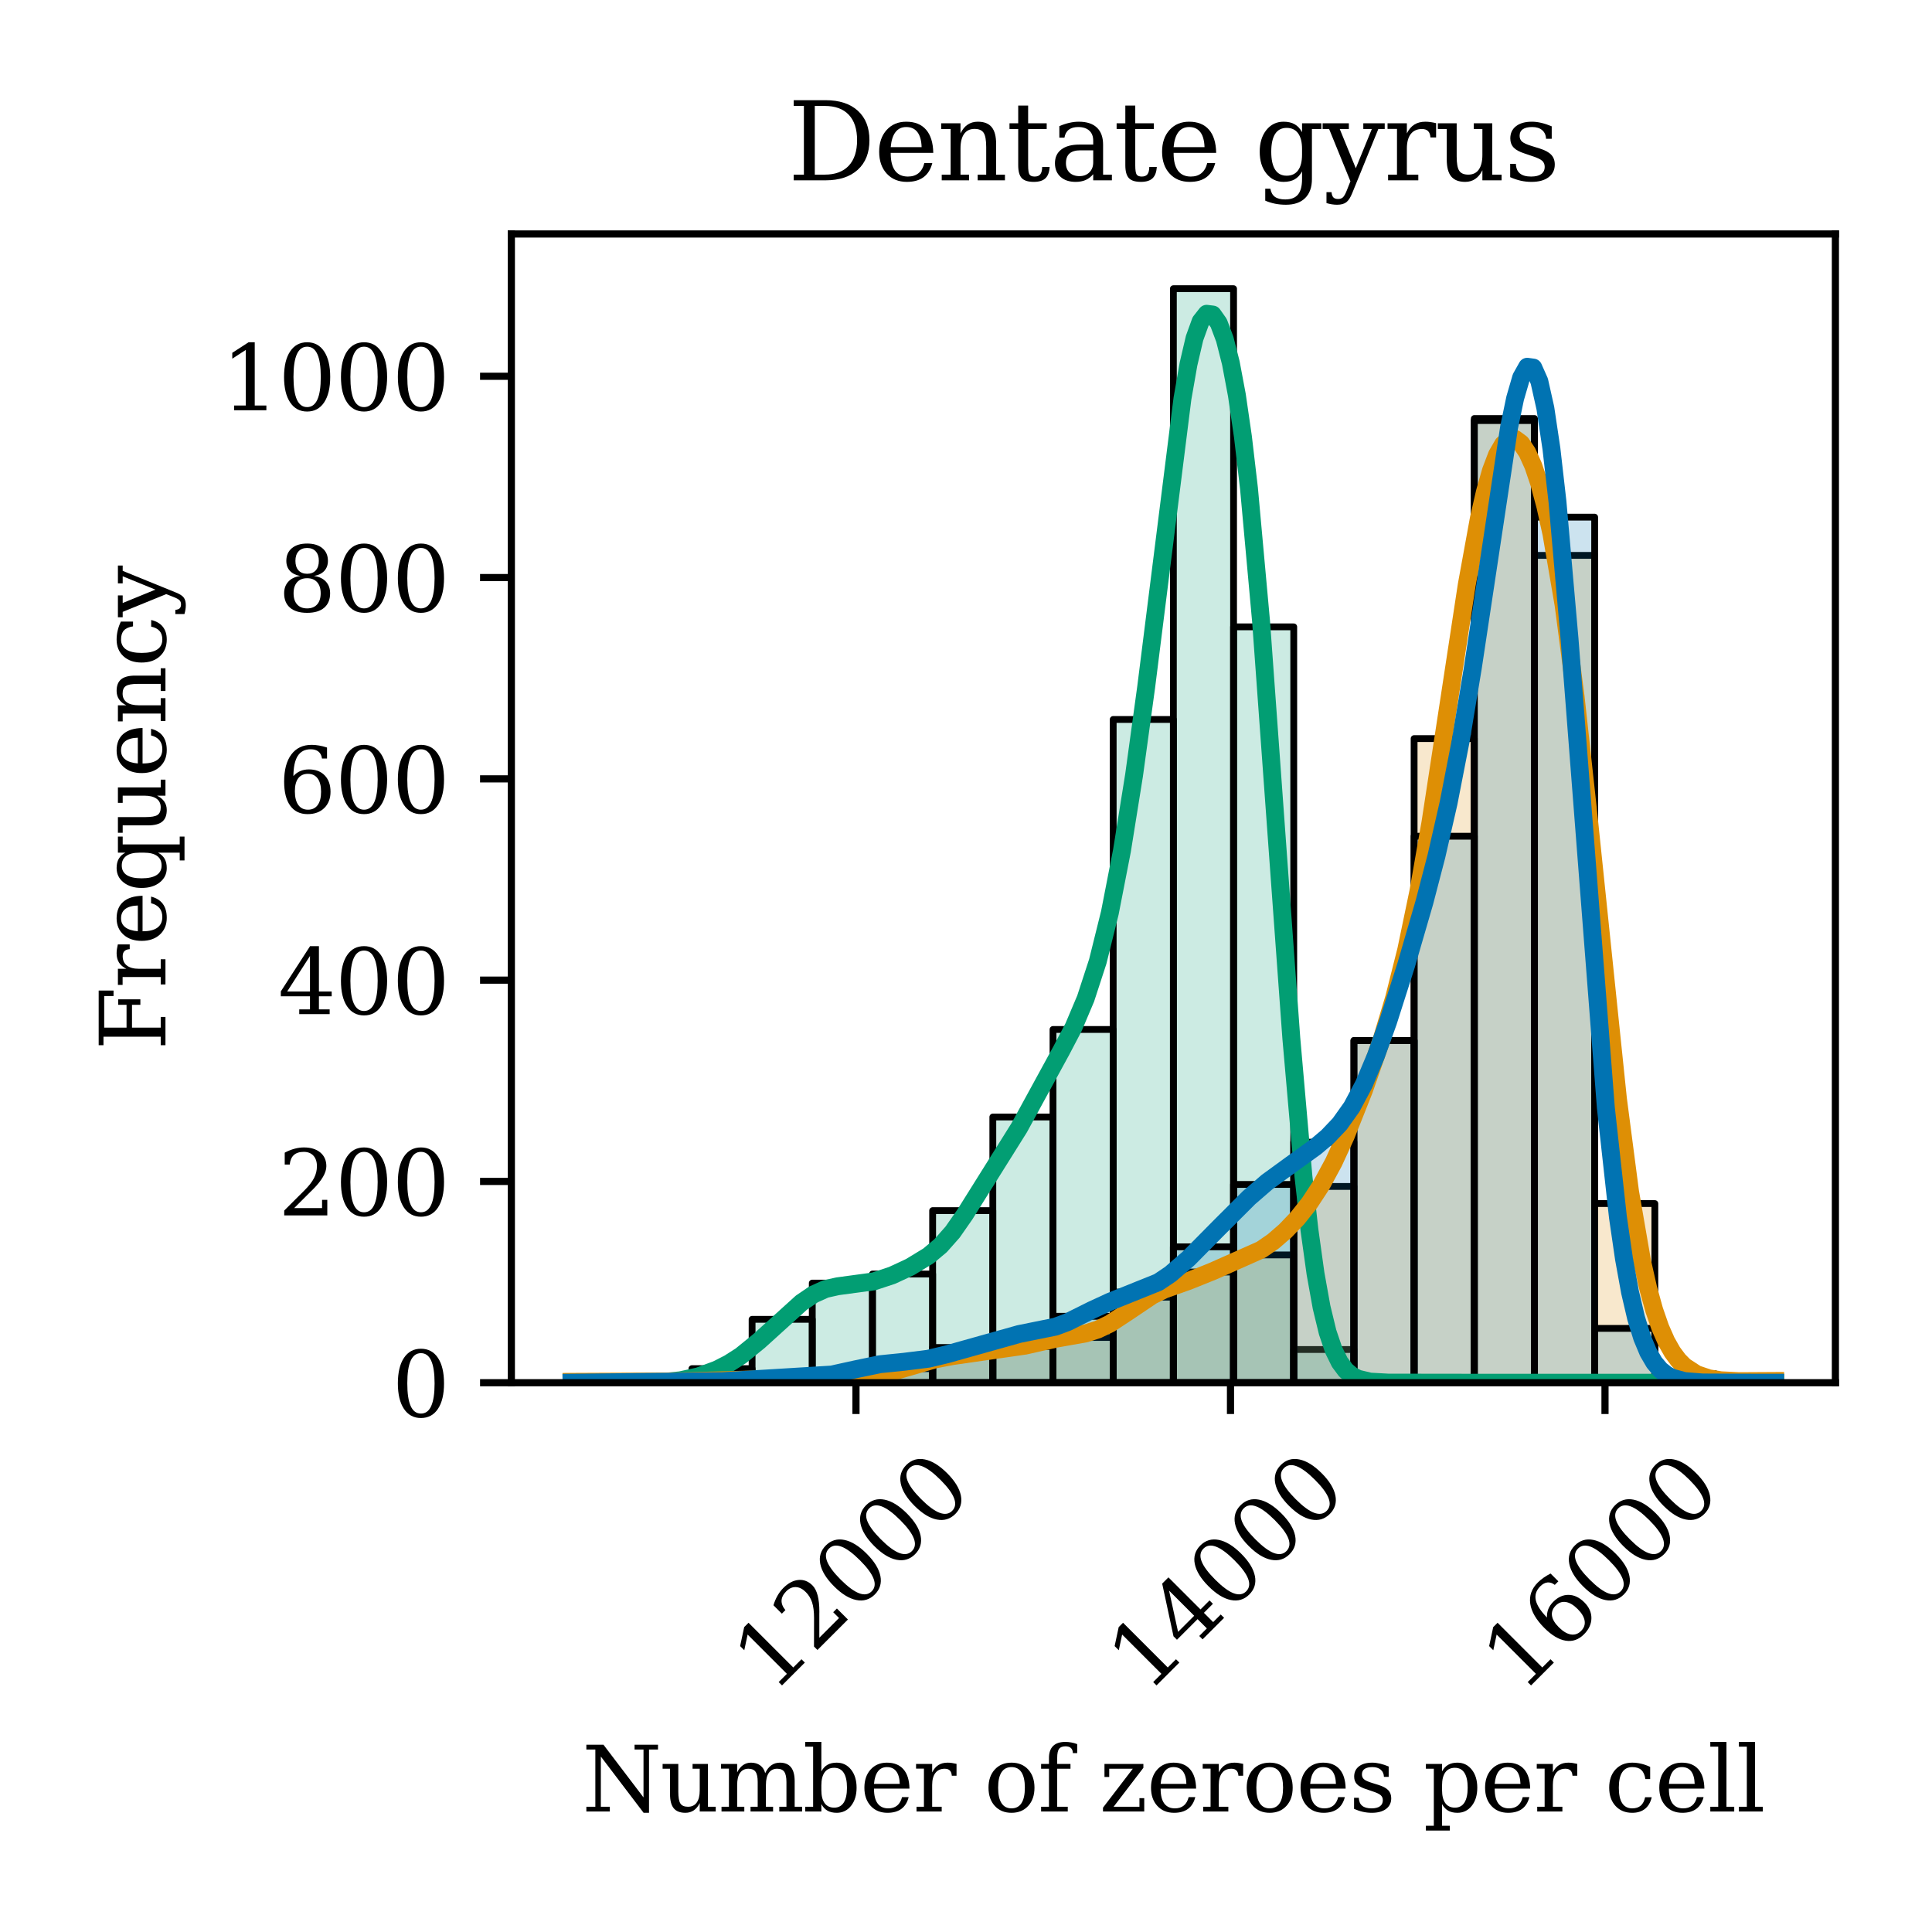 <?xml version="1.0" encoding="utf-8" standalone="no"?>
<!DOCTYPE svg PUBLIC "-//W3C//DTD SVG 1.1//EN"
  "http://www.w3.org/Graphics/SVG/1.1/DTD/svg11.dtd">
<svg xmlns:xlink="http://www.w3.org/1999/xlink" width="216pt" height="216pt" viewBox="0 0 216 216" xmlns="http://www.w3.org/2000/svg" version="1.1">
 <defs>
  <style type="text/css">*{stroke-linejoin: round; stroke-linecap: butt}</style>
 </defs>
 <g id="figure_1">
  <g id="patch_1">
   <path d="M 0 216 
L 216 216 
L 216 0 
L 0 0 
z
" style="fill: #ffffff"/>
  </g>
  <g id="axes_1">
   <g id="patch_2">
    <path d="M 57.17 154.591 
L 205.2 154.591 
L 205.2 26.16 
L 57.17 26.16 
z
" style="fill: #ffffff"/>
   </g>
   <g id="patch_3">
    <path d="M 63.899 154.591 
L 70.627 154.591 
L 70.627 154.591 
L 63.899 154.591 
z
" clip-path="url(#p73ba0c3323)" style="fill: #029e73; fill-opacity: 0.2; stroke: #000000; stroke-width: 0.761; stroke-linejoin: miter"/>
   </g>
   <g id="patch_4">
    <path d="M 70.627 154.591 
L 77.356 154.591 
L 77.356 154.591 
L 70.627 154.591 
z
" clip-path="url(#p73ba0c3323)" style="fill: #029e73; fill-opacity: 0.2; stroke: #000000; stroke-width: 0.761; stroke-linejoin: miter"/>
   </g>
   <g id="patch_5">
    <path d="M 77.356 154.591 
L 84.085 154.591 
L 84.085 153.016 
L 77.356 153.016 
z
" clip-path="url(#p73ba0c3323)" style="fill: #029e73; fill-opacity: 0.2; stroke: #000000; stroke-width: 0.761; stroke-linejoin: miter"/>
   </g>
   <g id="patch_6">
    <path d="M 84.085 154.591 
L 90.813 154.591 
L 90.813 147.502 
L 84.085 147.502 
z
" clip-path="url(#p73ba0c3323)" style="fill: #029e73; fill-opacity: 0.2; stroke: #000000; stroke-width: 0.761; stroke-linejoin: miter"/>
   </g>
   <g id="patch_7">
    <path d="M 90.813 154.591 
L 97.542 154.591 
L 97.542 143.451 
L 90.813 143.451 
z
" clip-path="url(#p73ba0c3323)" style="fill: #029e73; fill-opacity: 0.2; stroke: #000000; stroke-width: 0.761; stroke-linejoin: miter"/>
   </g>
   <g id="patch_8">
    <path d="M 97.542 154.591 
L 104.27 154.591 
L 104.27 142.438 
L 97.542 142.438 
z
" clip-path="url(#p73ba0c3323)" style="fill: #029e73; fill-opacity: 0.2; stroke: #000000; stroke-width: 0.761; stroke-linejoin: miter"/>
   </g>
   <g id="patch_9">
    <path d="M 104.27 154.591 
L 110.999 154.591 
L 110.999 135.349 
L 104.27 135.349 
z
" clip-path="url(#p73ba0c3323)" style="fill: #029e73; fill-opacity: 0.2; stroke: #000000; stroke-width: 0.761; stroke-linejoin: miter"/>
   </g>
   <g id="patch_10">
    <path d="M 110.999 154.591 
L 117.728 154.591 
L 117.728 124.884 
L 110.999 124.884 
z
" clip-path="url(#p73ba0c3323)" style="fill: #029e73; fill-opacity: 0.2; stroke: #000000; stroke-width: 0.761; stroke-linejoin: miter"/>
   </g>
   <g id="patch_11">
    <path d="M 117.728 154.591 
L 124.456 154.591 
L 124.456 115.095 
L 117.728 115.095 
z
" clip-path="url(#p73ba0c3323)" style="fill: #029e73; fill-opacity: 0.2; stroke: #000000; stroke-width: 0.761; stroke-linejoin: miter"/>
   </g>
   <g id="patch_12">
    <path d="M 124.456 154.591 
L 131.185 154.591 
L 131.185 80.437 
L 124.456 80.437 
z
" clip-path="url(#p73ba0c3323)" style="fill: #029e73; fill-opacity: 0.2; stroke: #000000; stroke-width: 0.761; stroke-linejoin: miter"/>
   </g>
   <g id="patch_13">
    <path d="M 131.185 154.591 
L 137.914 154.591 
L 137.914 32.276 
L 131.185 32.276 
z
" clip-path="url(#p73ba0c3323)" style="fill: #029e73; fill-opacity: 0.2; stroke: #000000; stroke-width: 0.761; stroke-linejoin: miter"/>
   </g>
   <g id="patch_14">
    <path d="M 137.914 154.591 
L 144.642 154.591 
L 144.642 70.084 
L 137.914 70.084 
z
" clip-path="url(#p73ba0c3323)" style="fill: #029e73; fill-opacity: 0.2; stroke: #000000; stroke-width: 0.761; stroke-linejoin: miter"/>
   </g>
   <g id="patch_15">
    <path d="M 144.642 154.591 
L 151.371 154.591 
L 151.371 150.878 
L 144.642 150.878 
z
" clip-path="url(#p73ba0c3323)" style="fill: #029e73; fill-opacity: 0.2; stroke: #000000; stroke-width: 0.761; stroke-linejoin: miter"/>
   </g>
   <g id="patch_16">
    <path d="M 151.371 154.591 
L 158.1 154.591 
L 158.1 154.591 
L 151.371 154.591 
z
" clip-path="url(#p73ba0c3323)" style="fill: #029e73; fill-opacity: 0.2; stroke: #000000; stroke-width: 0.761; stroke-linejoin: miter"/>
   </g>
   <g id="patch_17">
    <path d="M 158.1 154.591 
L 164.828 154.591 
L 164.828 154.591 
L 158.1 154.591 
z
" clip-path="url(#p73ba0c3323)" style="fill: #029e73; fill-opacity: 0.2; stroke: #000000; stroke-width: 0.761; stroke-linejoin: miter"/>
   </g>
   <g id="patch_18">
    <path d="M 164.828 154.591 
L 171.557 154.591 
L 171.557 154.591 
L 164.828 154.591 
z
" clip-path="url(#p73ba0c3323)" style="fill: #029e73; fill-opacity: 0.2; stroke: #000000; stroke-width: 0.761; stroke-linejoin: miter"/>
   </g>
   <g id="patch_19">
    <path d="M 171.557 154.591 
L 178.285 154.591 
L 178.285 154.591 
L 171.557 154.591 
z
" clip-path="url(#p73ba0c3323)" style="fill: #029e73; fill-opacity: 0.2; stroke: #000000; stroke-width: 0.761; stroke-linejoin: miter"/>
   </g>
   <g id="patch_20">
    <path d="M 178.285 154.591 
L 185.014 154.591 
L 185.014 154.591 
L 178.285 154.591 
z
" clip-path="url(#p73ba0c3323)" style="fill: #029e73; fill-opacity: 0.2; stroke: #000000; stroke-width: 0.761; stroke-linejoin: miter"/>
   </g>
   <g id="patch_21">
    <path d="M 185.014 154.591 
L 191.743 154.591 
L 191.743 154.591 
L 185.014 154.591 
z
" clip-path="url(#p73ba0c3323)" style="fill: #029e73; fill-opacity: 0.2; stroke: #000000; stroke-width: 0.761; stroke-linejoin: miter"/>
   </g>
   <g id="patch_22">
    <path d="M 191.743 154.591 
L 198.471 154.591 
L 198.471 154.591 
L 191.743 154.591 
z
" clip-path="url(#p73ba0c3323)" style="fill: #029e73; fill-opacity: 0.2; stroke: #000000; stroke-width: 0.761; stroke-linejoin: miter"/>
   </g>
   <g id="patch_23">
    <path d="M 63.899 154.591 
L 70.627 154.591 
L 70.627 154.479 
L 63.899 154.479 
z
" clip-path="url(#p73ba0c3323)" style="fill: #de8f05; fill-opacity: 0.2; stroke: #000000; stroke-width: 0.761; stroke-linejoin: miter"/>
   </g>
   <g id="patch_24">
    <path d="M 70.627 154.591 
L 77.356 154.591 
L 77.356 154.479 
L 70.627 154.479 
z
" clip-path="url(#p73ba0c3323)" style="fill: #de8f05; fill-opacity: 0.2; stroke: #000000; stroke-width: 0.761; stroke-linejoin: miter"/>
   </g>
   <g id="patch_25">
    <path d="M 77.356 154.591 
L 84.085 154.591 
L 84.085 154.366 
L 77.356 154.366 
z
" clip-path="url(#p73ba0c3323)" style="fill: #de8f05; fill-opacity: 0.2; stroke: #000000; stroke-width: 0.761; stroke-linejoin: miter"/>
   </g>
   <g id="patch_26">
    <path d="M 84.085 154.591 
L 90.813 154.591 
L 90.813 154.141 
L 84.085 154.141 
z
" clip-path="url(#p73ba0c3323)" style="fill: #de8f05; fill-opacity: 0.2; stroke: #000000; stroke-width: 0.761; stroke-linejoin: miter"/>
   </g>
   <g id="patch_27">
    <path d="M 90.813 154.591 
L 97.542 154.591 
L 97.542 154.254 
L 90.813 154.254 
z
" clip-path="url(#p73ba0c3323)" style="fill: #de8f05; fill-opacity: 0.2; stroke: #000000; stroke-width: 0.761; stroke-linejoin: miter"/>
   </g>
   <g id="patch_28">
    <path d="M 97.542 154.591 
L 104.27 154.591 
L 104.27 153.016 
L 97.542 153.016 
z
" clip-path="url(#p73ba0c3323)" style="fill: #de8f05; fill-opacity: 0.2; stroke: #000000; stroke-width: 0.761; stroke-linejoin: miter"/>
   </g>
   <g id="patch_29">
    <path d="M 104.27 154.591 
L 110.999 154.591 
L 110.999 151.441 
L 104.27 151.441 
z
" clip-path="url(#p73ba0c3323)" style="fill: #de8f05; fill-opacity: 0.2; stroke: #000000; stroke-width: 0.761; stroke-linejoin: miter"/>
   </g>
   <g id="patch_30">
    <path d="M 110.999 154.591 
L 117.728 154.591 
L 117.728 150.54 
L 110.999 150.54 
z
" clip-path="url(#p73ba0c3323)" style="fill: #de8f05; fill-opacity: 0.2; stroke: #000000; stroke-width: 0.761; stroke-linejoin: miter"/>
   </g>
   <g id="patch_31">
    <path d="M 117.728 154.591 
L 124.456 154.591 
L 124.456 149.528 
L 117.728 149.528 
z
" clip-path="url(#p73ba0c3323)" style="fill: #de8f05; fill-opacity: 0.2; stroke: #000000; stroke-width: 0.761; stroke-linejoin: miter"/>
   </g>
   <g id="patch_32">
    <path d="M 124.456 154.591 
L 131.185 154.591 
L 131.185 145.027 
L 124.456 145.027 
z
" clip-path="url(#p73ba0c3323)" style="fill: #de8f05; fill-opacity: 0.2; stroke: #000000; stroke-width: 0.761; stroke-linejoin: miter"/>
   </g>
   <g id="patch_33">
    <path d="M 131.185 154.591 
L 137.914 154.591 
L 137.914 142.213 
L 131.185 142.213 
z
" clip-path="url(#p73ba0c3323)" style="fill: #de8f05; fill-opacity: 0.2; stroke: #000000; stroke-width: 0.761; stroke-linejoin: miter"/>
   </g>
   <g id="patch_34">
    <path d="M 137.914 154.591 
L 144.642 154.591 
L 144.642 140.3 
L 137.914 140.3 
z
" clip-path="url(#p73ba0c3323)" style="fill: #de8f05; fill-opacity: 0.2; stroke: #000000; stroke-width: 0.761; stroke-linejoin: miter"/>
   </g>
   <g id="patch_35">
    <path d="M 144.642 154.591 
L 151.371 154.591 
L 151.371 132.649 
L 144.642 132.649 
z
" clip-path="url(#p73ba0c3323)" style="fill: #de8f05; fill-opacity: 0.2; stroke: #000000; stroke-width: 0.761; stroke-linejoin: miter"/>
   </g>
   <g id="patch_36">
    <path d="M 151.371 154.591 
L 158.1 154.591 
L 158.1 116.332 
L 151.371 116.332 
z
" clip-path="url(#p73ba0c3323)" style="fill: #de8f05; fill-opacity: 0.2; stroke: #000000; stroke-width: 0.761; stroke-linejoin: miter"/>
   </g>
   <g id="patch_37">
    <path d="M 158.1 154.591 
L 164.828 154.591 
L 164.828 82.575 
L 158.1 82.575 
z
" clip-path="url(#p73ba0c3323)" style="fill: #de8f05; fill-opacity: 0.2; stroke: #000000; stroke-width: 0.761; stroke-linejoin: miter"/>
   </g>
   <g id="patch_38">
    <path d="M 164.828 154.591 
L 171.557 154.591 
L 171.557 46.792 
L 164.828 46.792 
z
" clip-path="url(#p73ba0c3323)" style="fill: #de8f05; fill-opacity: 0.2; stroke: #000000; stroke-width: 0.761; stroke-linejoin: miter"/>
   </g>
   <g id="patch_39">
    <path d="M 171.557 154.591 
L 178.285 154.591 
L 178.285 62.095 
L 171.557 62.095 
z
" clip-path="url(#p73ba0c3323)" style="fill: #de8f05; fill-opacity: 0.2; stroke: #000000; stroke-width: 0.761; stroke-linejoin: miter"/>
   </g>
   <g id="patch_40">
    <path d="M 178.285 154.591 
L 185.014 154.591 
L 185.014 134.562 
L 178.285 134.562 
z
" clip-path="url(#p73ba0c3323)" style="fill: #de8f05; fill-opacity: 0.2; stroke: #000000; stroke-width: 0.761; stroke-linejoin: miter"/>
   </g>
   <g id="patch_41">
    <path d="M 185.014 154.591 
L 191.743 154.591 
L 191.743 153.578 
L 185.014 153.578 
z
" clip-path="url(#p73ba0c3323)" style="fill: #de8f05; fill-opacity: 0.2; stroke: #000000; stroke-width: 0.761; stroke-linejoin: miter"/>
   </g>
   <g id="patch_42">
    <path d="M 191.743 154.591 
L 198.471 154.591 
L 198.471 154.366 
L 191.743 154.366 
z
" clip-path="url(#p73ba0c3323)" style="fill: #de8f05; fill-opacity: 0.2; stroke: #000000; stroke-width: 0.761; stroke-linejoin: miter"/>
   </g>
   <g id="patch_43">
    <path d="M 63.899 154.591 
L 70.627 154.591 
L 70.627 154.591 
L 63.899 154.591 
z
" clip-path="url(#p73ba0c3323)" style="fill: #0173b2; fill-opacity: 0.2; stroke: #000000; stroke-width: 0.761; stroke-linejoin: miter"/>
   </g>
   <g id="patch_44">
    <path d="M 70.627 154.591 
L 77.356 154.591 
L 77.356 154.479 
L 70.627 154.479 
z
" clip-path="url(#p73ba0c3323)" style="fill: #0173b2; fill-opacity: 0.2; stroke: #000000; stroke-width: 0.761; stroke-linejoin: miter"/>
   </g>
   <g id="patch_45">
    <path d="M 77.356 154.591 
L 84.085 154.591 
L 84.085 154.479 
L 77.356 154.479 
z
" clip-path="url(#p73ba0c3323)" style="fill: #0173b2; fill-opacity: 0.2; stroke: #000000; stroke-width: 0.761; stroke-linejoin: miter"/>
   </g>
   <g id="patch_46">
    <path d="M 84.085 154.591 
L 90.813 154.591 
L 90.813 153.804 
L 84.085 153.804 
z
" clip-path="url(#p73ba0c3323)" style="fill: #0173b2; fill-opacity: 0.2; stroke: #000000; stroke-width: 0.761; stroke-linejoin: miter"/>
   </g>
   <g id="patch_47">
    <path d="M 90.813 154.591 
L 97.542 154.591 
L 97.542 153.916 
L 90.813 153.916 
z
" clip-path="url(#p73ba0c3323)" style="fill: #0173b2; fill-opacity: 0.2; stroke: #000000; stroke-width: 0.761; stroke-linejoin: miter"/>
   </g>
   <g id="patch_48">
    <path d="M 97.542 154.591 
L 104.27 154.591 
L 104.27 152.003 
L 97.542 152.003 
z
" clip-path="url(#p73ba0c3323)" style="fill: #0173b2; fill-opacity: 0.2; stroke: #000000; stroke-width: 0.761; stroke-linejoin: miter"/>
   </g>
   <g id="patch_49">
    <path d="M 104.27 154.591 
L 110.999 154.591 
L 110.999 150.653 
L 104.27 150.653 
z
" clip-path="url(#p73ba0c3323)" style="fill: #0173b2; fill-opacity: 0.2; stroke: #000000; stroke-width: 0.761; stroke-linejoin: miter"/>
   </g>
   <g id="patch_50">
    <path d="M 110.999 154.591 
L 117.728 154.591 
L 117.728 149.303 
L 110.999 149.303 
z
" clip-path="url(#p73ba0c3323)" style="fill: #0173b2; fill-opacity: 0.2; stroke: #000000; stroke-width: 0.761; stroke-linejoin: miter"/>
   </g>
   <g id="patch_51">
    <path d="M 117.728 154.591 
L 124.456 154.591 
L 124.456 147.165 
L 117.728 147.165 
z
" clip-path="url(#p73ba0c3323)" style="fill: #0173b2; fill-opacity: 0.2; stroke: #000000; stroke-width: 0.761; stroke-linejoin: miter"/>
   </g>
   <g id="patch_52">
    <path d="M 124.456 154.591 
L 131.185 154.591 
L 131.185 144.464 
L 124.456 144.464 
z
" clip-path="url(#p73ba0c3323)" style="fill: #0173b2; fill-opacity: 0.2; stroke: #000000; stroke-width: 0.761; stroke-linejoin: miter"/>
   </g>
   <g id="patch_53">
    <path d="M 131.185 154.591 
L 137.914 154.591 
L 137.914 139.4 
L 131.185 139.4 
z
" clip-path="url(#p73ba0c3323)" style="fill: #0173b2; fill-opacity: 0.2; stroke: #000000; stroke-width: 0.761; stroke-linejoin: miter"/>
   </g>
   <g id="patch_54">
    <path d="M 137.914 154.591 
L 144.642 154.591 
L 144.642 132.424 
L 137.914 132.424 
z
" clip-path="url(#p73ba0c3323)" style="fill: #0173b2; fill-opacity: 0.2; stroke: #000000; stroke-width: 0.761; stroke-linejoin: miter"/>
   </g>
   <g id="patch_55">
    <path d="M 144.642 154.591 
L 151.371 154.591 
L 151.371 127.698 
L 144.642 127.698 
z
" clip-path="url(#p73ba0c3323)" style="fill: #0173b2; fill-opacity: 0.2; stroke: #000000; stroke-width: 0.761; stroke-linejoin: miter"/>
   </g>
   <g id="patch_56">
    <path d="M 151.371 154.591 
L 158.1 154.591 
L 158.1 116.332 
L 151.371 116.332 
z
" clip-path="url(#p73ba0c3323)" style="fill: #0173b2; fill-opacity: 0.2; stroke: #000000; stroke-width: 0.761; stroke-linejoin: miter"/>
   </g>
   <g id="patch_57">
    <path d="M 158.1 154.591 
L 164.828 154.591 
L 164.828 93.49 
L 158.1 93.49 
z
" clip-path="url(#p73ba0c3323)" style="fill: #0173b2; fill-opacity: 0.2; stroke: #000000; stroke-width: 0.761; stroke-linejoin: miter"/>
   </g>
   <g id="patch_58">
    <path d="M 164.828 154.591 
L 171.557 154.591 
L 171.557 47.017 
L 164.828 47.017 
z
" clip-path="url(#p73ba0c3323)" style="fill: #0173b2; fill-opacity: 0.2; stroke: #000000; stroke-width: 0.761; stroke-linejoin: miter"/>
   </g>
   <g id="patch_59">
    <path d="M 171.557 154.591 
L 178.285 154.591 
L 178.285 57.819 
L 171.557 57.819 
z
" clip-path="url(#p73ba0c3323)" style="fill: #0173b2; fill-opacity: 0.2; stroke: #000000; stroke-width: 0.761; stroke-linejoin: miter"/>
   </g>
   <g id="patch_60">
    <path d="M 178.285 154.591 
L 185.014 154.591 
L 185.014 148.515 
L 178.285 148.515 
z
" clip-path="url(#p73ba0c3323)" style="fill: #0173b2; fill-opacity: 0.2; stroke: #000000; stroke-width: 0.761; stroke-linejoin: miter"/>
   </g>
   <g id="patch_61">
    <path d="M 185.014 154.591 
L 191.743 154.591 
L 191.743 154.591 
L 185.014 154.591 
z
" clip-path="url(#p73ba0c3323)" style="fill: #0173b2; fill-opacity: 0.2; stroke: #000000; stroke-width: 0.761; stroke-linejoin: miter"/>
   </g>
   <g id="patch_62">
    <path d="M 191.743 154.591 
L 198.471 154.591 
L 198.471 154.591 
L 191.743 154.591 
z
" clip-path="url(#p73ba0c3323)" style="fill: #0173b2; fill-opacity: 0.2; stroke: #000000; stroke-width: 0.761; stroke-linejoin: miter"/>
   </g>
   <g id="matplotlib.axis_1">
    <g id="xtick_1">
     <g id="line2d_1">
      <defs>
       <path id="m48b458d468" d="M 0 0 
L 0 3.5 
" style="stroke: #000000; stroke-width: 0.8"/>
      </defs>
      <g>
       <use xlink:href="#m48b458d468" x="95.7" y="154.591" style="stroke: #000000; stroke-width: 0.8"/>
      </g>
     </g>
     <g id="text_1">
      <!-- 12000 -->
      <g transform="translate(86.403 189.459) rotate(-45) scale(0.1 -0.1)">
       <defs>
        <path id="DejaVuSerif-31" d="M 909 0 
L 909 331 
L 1722 331 
L 1722 4213 
L 781 3603 
L 781 4013 
L 1919 4750 
L 2350 4750 
L 2350 331 
L 3163 331 
L 3163 0 
L 909 0 
z
" transform="scale(0.016)"/>
        <path id="DejaVuSerif-32" d="M 819 3553 
L 469 3553 
L 469 4384 
Q 803 4563 1142 4656 
Q 1481 4750 1806 4750 
Q 2534 4750 2956 4397 
Q 3378 4044 3378 3438 
Q 3378 2753 2422 1800 
Q 2347 1728 2309 1691 
L 1131 513 
L 3078 513 
L 3078 1088 
L 3444 1088 
L 3444 0 
L 434 0 
L 434 341 
L 1850 1753 
Q 2319 2222 2519 2614 
Q 2719 3006 2719 3438 
Q 2719 3909 2473 4175 
Q 2228 4441 1797 4441 
Q 1350 4441 1106 4219 
Q 863 3997 819 3553 
z
" transform="scale(0.016)"/>
        <path id="DejaVuSerif-30" d="M 2034 219 
Q 2513 219 2750 744 
Q 2988 1269 2988 2328 
Q 2988 3391 2750 3916 
Q 2513 4441 2034 4441 
Q 1556 4441 1318 3916 
Q 1081 3391 1081 2328 
Q 1081 1269 1318 744 
Q 1556 219 2034 219 
z
M 2034 -91 
Q 1275 -91 848 546 
Q 422 1184 422 2328 
Q 422 3475 848 4112 
Q 1275 4750 2034 4750 
Q 2797 4750 3222 4112 
Q 3647 3475 3647 2328 
Q 3647 1184 3222 546 
Q 2797 -91 2034 -91 
z
" transform="scale(0.016)"/>
       </defs>
       <use xlink:href="#DejaVuSerif-31"/>
       <use xlink:href="#DejaVuSerif-32" x="63.623"/>
       <use xlink:href="#DejaVuSerif-30" x="127.246"/>
       <use xlink:href="#DejaVuSerif-30" x="190.869"/>
       <use xlink:href="#DejaVuSerif-30" x="254.492"/>
      </g>
     </g>
    </g>
    <g id="xtick_2">
     <g id="line2d_2">
      <g>
       <use xlink:href="#m48b458d468" x="137.57" y="154.591" style="stroke: #000000; stroke-width: 0.8"/>
      </g>
     </g>
     <g id="text_2">
      <!-- 14000 -->
      <g transform="translate(128.274 189.459) rotate(-45) scale(0.1 -0.1)">
       <defs>
        <path id="DejaVuSerif-34" d="M 2234 1581 
L 2234 4063 
L 641 1581 
L 2234 1581 
z
M 3609 0 
L 1484 0 
L 1484 331 
L 2234 331 
L 2234 1247 
L 197 1247 
L 197 1588 
L 2241 4750 
L 2859 4750 
L 2859 1581 
L 3750 1581 
L 3750 1247 
L 2859 1247 
L 2859 331 
L 3609 331 
L 3609 0 
z
" transform="scale(0.016)"/>
       </defs>
       <use xlink:href="#DejaVuSerif-31"/>
       <use xlink:href="#DejaVuSerif-34" x="63.623"/>
       <use xlink:href="#DejaVuSerif-30" x="127.246"/>
       <use xlink:href="#DejaVuSerif-30" x="190.869"/>
       <use xlink:href="#DejaVuSerif-30" x="254.492"/>
      </g>
     </g>
    </g>
    <g id="xtick_3">
     <g id="line2d_3">
      <g>
       <use xlink:href="#m48b458d468" x="179.441" y="154.591" style="stroke: #000000; stroke-width: 0.8"/>
      </g>
     </g>
     <g id="text_3">
      <!-- 16000 -->
      <g transform="translate(170.145 189.459) rotate(-45) scale(0.1 -0.1)">
       <defs>
        <path id="DejaVuSerif-36" d="M 2094 219 
Q 2534 219 2771 542 
Q 3009 866 3009 1472 
Q 3009 2078 2771 2401 
Q 2534 2725 2094 2725 
Q 1647 2725 1412 2412 
Q 1178 2100 1178 1509 
Q 1178 888 1415 553 
Q 1653 219 2094 219 
z
M 1075 2569 
Q 1288 2803 1556 2918 
Q 1825 3034 2163 3034 
Q 2859 3034 3264 2615 
Q 3669 2197 3669 1472 
Q 3669 763 3233 336 
Q 2797 -91 2069 -91 
Q 1278 -91 853 498 
Q 428 1088 428 2181 
Q 428 3406 931 4078 
Q 1434 4750 2350 4750 
Q 2597 4750 2869 4703 
Q 3141 4656 3425 4563 
L 3425 3794 
L 3072 3794 
Q 3034 4109 2831 4275 
Q 2628 4441 2284 4441 
Q 1678 4441 1381 3981 
Q 1084 3522 1075 2569 
z
" transform="scale(0.016)"/>
       </defs>
       <use xlink:href="#DejaVuSerif-31"/>
       <use xlink:href="#DejaVuSerif-36" x="63.623"/>
       <use xlink:href="#DejaVuSerif-30" x="127.246"/>
       <use xlink:href="#DejaVuSerif-30" x="190.869"/>
       <use xlink:href="#DejaVuSerif-30" x="254.492"/>
      </g>
     </g>
    </g>
    <g id="text_4">
     <!-- Number of zeroes per cell -->
     <g transform="translate(65.055 202.528) scale(0.1 -0.1)">
      <defs>
       <path id="DejaVuSerif-4e" d="M 313 0 
L 313 331 
L 941 331 
L 941 4331 
L 313 4331 
L 313 4666 
L 1509 4666 
L 4306 984 
L 4306 4331 
L 3681 4331 
L 3681 4666 
L 5319 4666 
L 5319 4331 
L 4691 4331 
L 4691 -91 
L 4313 -91 
L 1325 3841 
L 1325 331 
L 1953 331 
L 1953 0 
L 313 0 
z
" transform="scale(0.016)"/>
       <path id="DejaVuSerif-75" d="M 2266 3322 
L 3341 3322 
L 3341 331 
L 3884 331 
L 3884 0 
L 2766 0 
L 2766 588 
Q 2606 256 2353 82 
Q 2100 -91 1766 -91 
Q 1213 -91 952 223 
Q 691 538 691 1209 
L 691 2988 
L 172 2988 
L 172 3322 
L 1269 3322 
L 1269 1388 
Q 1269 781 1417 556 
Q 1566 331 1947 331 
Q 2347 331 2556 625 
Q 2766 919 2766 1478 
L 2766 2988 
L 2266 2988 
L 2266 3322 
z
" transform="scale(0.016)"/>
       <path id="DejaVuSerif-6d" d="M 3316 2675 
Q 3481 3041 3739 3227 
Q 3997 3413 4341 3413 
Q 4863 3413 5119 3089 
Q 5375 2766 5375 2113 
L 5375 331 
L 5894 331 
L 5894 0 
L 4300 0 
L 4300 331 
L 4800 331 
L 4800 2047 
Q 4800 2556 4650 2772 
Q 4500 2988 4153 2988 
Q 3769 2988 3567 2697 
Q 3366 2406 3366 1850 
L 3366 331 
L 3866 331 
L 3866 0 
L 2291 0 
L 2291 331 
L 2791 331 
L 2791 2069 
Q 2791 2566 2641 2777 
Q 2491 2988 2144 2988 
Q 1759 2988 1557 2697 
Q 1356 2406 1356 1850 
L 1356 331 
L 1856 331 
L 1856 0 
L 263 0 
L 263 331 
L 781 331 
L 781 2994 
L 231 2994 
L 231 3322 
L 1356 3322 
L 1356 2731 
Q 1516 3063 1762 3238 
Q 2009 3413 2322 3413 
Q 2709 3413 2968 3220 
Q 3228 3028 3316 2675 
z
" transform="scale(0.016)"/>
       <path id="DejaVuSerif-62" d="M 738 331 
L 738 4531 
L 184 4531 
L 184 4863 
L 1313 4863 
L 1313 2803 
Q 1481 3116 1742 3264 
Q 2003 3413 2388 3413 
Q 3000 3413 3387 2928 
Q 3775 2444 3775 1663 
Q 3775 881 3387 395 
Q 3000 -91 2388 -91 
Q 2003 -91 1742 57 
Q 1481 206 1313 519 
L 1313 0 
L 184 0 
L 184 331 
L 738 331 
z
M 1313 1497 
Q 1313 897 1542 583 
Q 1772 269 2209 269 
Q 2650 269 2876 622 
Q 3103 975 3103 1663 
Q 3103 2353 2876 2703 
Q 2650 3053 2209 3053 
Q 1772 3053 1542 2737 
Q 1313 2422 1313 1825 
L 1313 1497 
z
" transform="scale(0.016)"/>
       <path id="DejaVuSerif-65" d="M 3469 1600 
L 991 1600 
L 991 1575 
Q 991 903 1244 561 
Q 1497 219 1991 219 
Q 2369 219 2611 417 
Q 2853 616 2950 1006 
L 3413 1006 
Q 3275 459 2904 184 
Q 2534 -91 1931 -91 
Q 1203 -91 761 389 
Q 319 869 319 1663 
Q 319 2450 753 2931 
Q 1188 3413 1894 3413 
Q 2647 3413 3050 2948 
Q 3453 2484 3469 1600 
z
M 2791 1931 
Q 2772 2513 2545 2808 
Q 2319 3103 1894 3103 
Q 1497 3103 1269 2806 
Q 1041 2509 991 1931 
L 2791 1931 
z
" transform="scale(0.016)"/>
       <path id="DejaVuSerif-72" d="M 3059 3328 
L 3059 2497 
L 2728 2497 
Q 2713 2744 2591 2866 
Q 2469 2988 2234 2988 
Q 1809 2988 1582 2694 
Q 1356 2400 1356 1850 
L 1356 331 
L 2022 331 
L 2022 0 
L 263 0 
L 263 331 
L 781 331 
L 781 2994 
L 231 2994 
L 231 3322 
L 1356 3322 
L 1356 2731 
Q 1525 3078 1790 3245 
Q 2056 3413 2438 3413 
Q 2578 3413 2733 3391 
Q 2888 3369 3059 3328 
z
" transform="scale(0.016)"/>
       <path id="DejaVuSerif-20" transform="scale(0.016)"/>
       <path id="DejaVuSerif-6f" d="M 1925 219 
Q 2388 219 2623 584 
Q 2859 950 2859 1663 
Q 2859 2375 2623 2739 
Q 2388 3103 1925 3103 
Q 1463 3103 1227 2739 
Q 991 2375 991 1663 
Q 991 950 1228 584 
Q 1466 219 1925 219 
z
M 1925 -91 
Q 1200 -91 759 389 
Q 319 869 319 1663 
Q 319 2456 758 2934 
Q 1197 3413 1925 3413 
Q 2653 3413 3092 2934 
Q 3531 2456 3531 1663 
Q 3531 869 3092 389 
Q 2653 -91 1925 -91 
z
" transform="scale(0.016)"/>
       <path id="DejaVuSerif-66" d="M 2753 4078 
L 2450 4078 
Q 2447 4313 2317 4434 
Q 2188 4556 1941 4556 
Q 1619 4556 1487 4379 
Q 1356 4203 1356 3750 
L 1356 3322 
L 2284 3322 
L 2284 2988 
L 1356 2988 
L 1356 331 
L 2094 331 
L 2094 0 
L 231 0 
L 231 331 
L 781 331 
L 781 2988 
L 231 2988 
L 231 3322 
L 781 3322 
L 781 3738 
Q 781 4294 1070 4578 
Q 1359 4863 1919 4863 
Q 2128 4863 2337 4825 
Q 2547 4788 2753 4709 
L 2753 4078 
z
" transform="scale(0.016)"/>
       <path id="DejaVuSerif-7a" d="M 256 0 
L 256 269 
L 2338 2988 
L 691 2988 
L 691 2413 
L 359 2413 
L 359 3322 
L 3078 3322 
L 3078 3053 
L 997 331 
L 2803 331 
L 2803 934 
L 3138 934 
L 3138 0 
L 256 0 
z
" transform="scale(0.016)"/>
       <path id="DejaVuSerif-73" d="M 359 184 
L 359 959 
L 691 959 
Q 703 588 923 403 
Q 1144 219 1575 219 
Q 1963 219 2166 364 
Q 2369 509 2369 788 
Q 2369 1006 2220 1140 
Q 2072 1275 1594 1428 
L 1178 1569 
Q 750 1706 558 1912 
Q 366 2119 366 2438 
Q 366 2894 700 3153 
Q 1034 3413 1625 3413 
Q 1888 3413 2178 3344 
Q 2469 3275 2778 3144 
L 2778 2419 
L 2447 2419 
Q 2434 2741 2221 2922 
Q 2009 3103 1644 3103 
Q 1281 3103 1095 2975 
Q 909 2847 909 2591 
Q 909 2381 1050 2254 
Q 1191 2128 1613 1997 
L 2069 1856 
Q 2541 1709 2748 1489 
Q 2956 1269 2956 922 
Q 2956 450 2595 179 
Q 2234 -91 1600 -91 
Q 1278 -91 972 -22 
Q 666 47 359 184 
z
" transform="scale(0.016)"/>
       <path id="DejaVuSerif-70" d="M 1313 1825 
L 1313 1497 
Q 1313 897 1542 583 
Q 1772 269 2209 269 
Q 2650 269 2876 622 
Q 3103 975 3103 1663 
Q 3103 2353 2876 2703 
Q 2650 3053 2209 3053 
Q 1772 3053 1542 2737 
Q 1313 2422 1313 1825 
z
M 738 2988 
L 184 2988 
L 184 3322 
L 1313 3322 
L 1313 2803 
Q 1481 3116 1742 3264 
Q 2003 3413 2388 3413 
Q 3000 3413 3387 2928 
Q 3775 2444 3775 1663 
Q 3775 881 3387 395 
Q 3000 -91 2388 -91 
Q 2003 -91 1742 57 
Q 1481 206 1313 519 
L 1313 -997 
L 1856 -997 
L 1856 -1331 
L 184 -1331 
L 184 -997 
L 738 -997 
L 738 2988 
z
" transform="scale(0.016)"/>
       <path id="DejaVuSerif-63" d="M 3291 997 
Q 3169 466 2822 187 
Q 2475 -91 1925 -91 
Q 1200 -91 759 389 
Q 319 869 319 1663 
Q 319 2459 759 2936 
Q 1200 3413 1925 3413 
Q 2241 3413 2553 3339 
Q 2866 3266 3181 3116 
L 3181 2266 
L 2847 2266 
Q 2781 2703 2561 2903 
Q 2341 3103 1931 3103 
Q 1466 3103 1228 2742 
Q 991 2381 991 1663 
Q 991 944 1227 581 
Q 1463 219 1931 219 
Q 2303 219 2525 412 
Q 2747 606 2828 997 
L 3291 997 
z
" transform="scale(0.016)"/>
       <path id="DejaVuSerif-6c" d="M 1313 331 
L 1856 331 
L 1856 0 
L 184 0 
L 184 331 
L 738 331 
L 738 4531 
L 184 4531 
L 184 4863 
L 1313 4863 
L 1313 331 
z
" transform="scale(0.016)"/>
      </defs>
      <use xlink:href="#DejaVuSerif-4e"/>
      <use xlink:href="#DejaVuSerif-75" x="87.5"/>
      <use xlink:href="#DejaVuSerif-6d" x="151.904"/>
      <use xlink:href="#DejaVuSerif-62" x="246.729"/>
      <use xlink:href="#DejaVuSerif-65" x="310.742"/>
      <use xlink:href="#DejaVuSerif-72" x="369.922"/>
      <use xlink:href="#DejaVuSerif-20" x="417.725"/>
      <use xlink:href="#DejaVuSerif-6f" x="449.512"/>
      <use xlink:href="#DejaVuSerif-66" x="509.717"/>
      <use xlink:href="#DejaVuSerif-20" x="546.729"/>
      <use xlink:href="#DejaVuSerif-7a" x="578.516"/>
      <use xlink:href="#DejaVuSerif-65" x="631.201"/>
      <use xlink:href="#DejaVuSerif-72" x="690.381"/>
      <use xlink:href="#DejaVuSerif-6f" x="738.184"/>
      <use xlink:href="#DejaVuSerif-65" x="798.389"/>
      <use xlink:href="#DejaVuSerif-73" x="857.568"/>
      <use xlink:href="#DejaVuSerif-20" x="908.887"/>
      <use xlink:href="#DejaVuSerif-70" x="940.674"/>
      <use xlink:href="#DejaVuSerif-65" x="1004.688"/>
      <use xlink:href="#DejaVuSerif-72" x="1063.867"/>
      <use xlink:href="#DejaVuSerif-20" x="1111.67"/>
      <use xlink:href="#DejaVuSerif-63" x="1143.457"/>
      <use xlink:href="#DejaVuSerif-65" x="1199.463"/>
      <use xlink:href="#DejaVuSerif-6c" x="1258.643"/>
      <use xlink:href="#DejaVuSerif-6c" x="1290.625"/>
     </g>
    </g>
   </g>
   <g id="matplotlib.axis_2">
    <g id="ytick_1">
     <g id="line2d_4">
      <defs>
       <path id="m8d85b27413" d="M 0 0 
L -3.5 0 
" style="stroke: #000000; stroke-width: 0.8"/>
      </defs>
      <g>
       <use xlink:href="#m8d85b27413" x="57.17" y="154.591" style="stroke: #000000; stroke-width: 0.8"/>
      </g>
     </g>
     <g id="text_5">
      <!-- 0 -->
      <g transform="translate(43.807 158.39) scale(0.1 -0.1)">
       <use xlink:href="#DejaVuSerif-30"/>
      </g>
     </g>
    </g>
    <g id="ytick_2">
     <g id="line2d_5">
      <g>
       <use xlink:href="#m8d85b27413" x="57.17" y="132.086" style="stroke: #000000; stroke-width: 0.8"/>
      </g>
     </g>
     <g id="text_6">
      <!-- 200 -->
      <g transform="translate(31.082 135.885) scale(0.1 -0.1)">
       <use xlink:href="#DejaVuSerif-32"/>
       <use xlink:href="#DejaVuSerif-30" x="63.623"/>
       <use xlink:href="#DejaVuSerif-30" x="127.246"/>
      </g>
     </g>
    </g>
    <g id="ytick_3">
     <g id="line2d_6">
      <g>
       <use xlink:href="#m8d85b27413" x="57.17" y="109.581" style="stroke: #000000; stroke-width: 0.8"/>
      </g>
     </g>
     <g id="text_7">
      <!-- 400 -->
      <g transform="translate(31.082 113.38) scale(0.1 -0.1)">
       <use xlink:href="#DejaVuSerif-34"/>
       <use xlink:href="#DejaVuSerif-30" x="63.623"/>
       <use xlink:href="#DejaVuSerif-30" x="127.246"/>
      </g>
     </g>
    </g>
    <g id="ytick_4">
     <g id="line2d_7">
      <g>
       <use xlink:href="#m8d85b27413" x="57.17" y="87.076" style="stroke: #000000; stroke-width: 0.8"/>
      </g>
     </g>
     <g id="text_8">
      <!-- 600 -->
      <g transform="translate(31.082 90.875) scale(0.1 -0.1)">
       <use xlink:href="#DejaVuSerif-36"/>
       <use xlink:href="#DejaVuSerif-30" x="63.623"/>
       <use xlink:href="#DejaVuSerif-30" x="127.246"/>
      </g>
     </g>
    </g>
    <g id="ytick_5">
     <g id="line2d_8">
      <g>
       <use xlink:href="#m8d85b27413" x="57.17" y="64.571" style="stroke: #000000; stroke-width: 0.8"/>
      </g>
     </g>
     <g id="text_9">
      <!-- 800 -->
      <g transform="translate(31.082 68.37) scale(0.1 -0.1)">
       <defs>
        <path id="DejaVuSerif-38" d="M 2981 1275 
Q 2981 1775 2732 2051 
Q 2484 2328 2034 2328 
Q 1584 2328 1336 2051 
Q 1088 1775 1088 1275 
Q 1088 772 1336 495 
Q 1584 219 2034 219 
Q 2484 219 2732 495 
Q 2981 772 2981 1275 
z
M 2853 3541 
Q 2853 3966 2637 4203 
Q 2422 4441 2034 4441 
Q 1650 4441 1433 4203 
Q 1216 3966 1216 3541 
Q 1216 3113 1433 2875 
Q 1650 2638 2034 2638 
Q 2422 2638 2637 2875 
Q 2853 3113 2853 3541 
z
M 2516 2484 
Q 3047 2413 3344 2092 
Q 3641 1772 3641 1275 
Q 3641 619 3225 264 
Q 2809 -91 2034 -91 
Q 1263 -91 845 264 
Q 428 619 428 1275 
Q 428 1772 725 2092 
Q 1022 2413 1556 2484 
Q 1084 2569 832 2842 
Q 581 3116 581 3541 
Q 581 4103 968 4426 
Q 1356 4750 2034 4750 
Q 2713 4750 3100 4426 
Q 3488 4103 3488 3541 
Q 3488 3116 3236 2842 
Q 2984 2569 2516 2484 
z
" transform="scale(0.016)"/>
       </defs>
       <use xlink:href="#DejaVuSerif-38"/>
       <use xlink:href="#DejaVuSerif-30" x="63.623"/>
       <use xlink:href="#DejaVuSerif-30" x="127.246"/>
      </g>
     </g>
    </g>
    <g id="ytick_6">
     <g id="line2d_9">
      <g>
       <use xlink:href="#m8d85b27413" x="57.17" y="42.066" style="stroke: #000000; stroke-width: 0.8"/>
      </g>
     </g>
     <g id="text_10">
      <!-- 1000 -->
      <g transform="translate(24.72 45.865) scale(0.1 -0.1)">
       <use xlink:href="#DejaVuSerif-31"/>
       <use xlink:href="#DejaVuSerif-30" x="63.623"/>
       <use xlink:href="#DejaVuSerif-30" x="127.246"/>
       <use xlink:href="#DejaVuSerif-30" x="190.869"/>
      </g>
     </g>
    </g>
    <g id="text_11">
     <!-- Frequency -->
     <g transform="translate(18.498 117.42) rotate(-90) scale(0.1 -0.1)">
      <defs>
       <path id="DejaVuSerif-46" d="M 353 0 
L 353 331 
L 947 331 
L 947 4331 
L 353 4331 
L 353 4666 
L 4172 4666 
L 4172 3628 
L 3788 3628 
L 3788 4281 
L 1581 4281 
L 1581 2719 
L 3175 2719 
L 3175 3303 
L 3559 3303 
L 3559 1753 
L 3175 1753 
L 3175 2338 
L 1581 2338 
L 1581 331 
L 2328 331 
L 2328 0 
L 353 0 
z
" transform="scale(0.016)"/>
       <path id="DejaVuSerif-71" d="M 3359 2988 
L 3359 -997 
L 3909 -997 
L 3909 -1331 
L 2241 -1331 
L 2241 -997 
L 2784 -997 
L 2784 519 
Q 2616 206 2355 57 
Q 2094 -91 1709 -91 
Q 1097 -91 708 395 
Q 319 881 319 1663 
Q 319 2444 706 2928 
Q 1094 3413 1709 3413 
Q 2094 3413 2355 3264 
Q 2616 3116 2784 2803 
L 2784 3322 
L 3909 3322 
L 3909 2988 
L 3359 2988 
z
M 2784 1825 
Q 2784 2422 2554 2737 
Q 2325 3053 1888 3053 
Q 1444 3053 1217 2703 
Q 991 2353 991 1663 
Q 991 975 1217 622 
Q 1444 269 1888 269 
Q 2325 269 2554 583 
Q 2784 897 2784 1497 
L 2784 1825 
z
" transform="scale(0.016)"/>
       <path id="DejaVuSerif-6e" d="M 263 0 
L 263 331 
L 781 331 
L 781 2988 
L 231 2988 
L 231 3322 
L 1356 3322 
L 1356 2731 
Q 1516 3069 1770 3241 
Q 2025 3413 2363 3413 
Q 2913 3413 3172 3097 
Q 3431 2781 3431 2113 
L 3431 331 
L 3944 331 
L 3944 0 
L 2356 0 
L 2356 331 
L 2853 331 
L 2853 1931 
Q 2853 2541 2703 2767 
Q 2553 2994 2175 2994 
Q 1775 2994 1565 2701 
Q 1356 2409 1356 1850 
L 1356 331 
L 1856 331 
L 1856 0 
L 263 0 
z
" transform="scale(0.016)"/>
       <path id="DejaVuSerif-79" d="M 1381 -609 
L 1600 -56 
L 359 2988 
L -19 2988 
L -19 3322 
L 1509 3322 
L 1509 2988 
L 978 2988 
L 1913 703 
L 2847 2988 
L 2350 2988 
L 2350 3322 
L 3597 3322 
L 3597 2988 
L 3225 2988 
L 1703 -750 
Q 1547 -1138 1356 -1280 
Q 1166 -1422 819 -1422 
Q 672 -1422 517 -1397 
Q 363 -1372 206 -1325 
L 206 -691 
L 500 -691 
Q 519 -903 608 -995 
Q 697 -1088 884 -1088 
Q 1056 -1088 1161 -992 
Q 1266 -897 1381 -609 
z
" transform="scale(0.016)"/>
      </defs>
      <use xlink:href="#DejaVuSerif-46"/>
      <use xlink:href="#DejaVuSerif-72" x="69.385"/>
      <use xlink:href="#DejaVuSerif-65" x="117.188"/>
      <use xlink:href="#DejaVuSerif-71" x="176.367"/>
      <use xlink:href="#DejaVuSerif-75" x="240.381"/>
      <use xlink:href="#DejaVuSerif-65" x="304.785"/>
      <use xlink:href="#DejaVuSerif-6e" x="363.965"/>
      <use xlink:href="#DejaVuSerif-63" x="428.369"/>
      <use xlink:href="#DejaVuSerif-79" x="484.375"/>
     </g>
    </g>
   </g>
   <g id="line2d_10">
    <path d="M 63.899 154.591 
L 74.042 154.516 
L 76.071 154.318 
L 78.1 153.876 
L 80.129 153.126 
L 81.481 152.438 
L 82.833 151.574 
L 84.862 149.926 
L 89.596 145.638 
L 90.948 144.718 
L 92.301 144.109 
L 93.653 143.807 
L 97.711 143.258 
L 99.74 142.587 
L 101.768 141.644 
L 103.797 140.408 
L 105.15 139.277 
L 106.502 137.75 
L 107.855 135.81 
L 113.941 126.094 
L 118.674 117.423 
L 120.027 114.837 
L 121.379 111.642 
L 122.732 107.493 
L 124.084 102.048 
L 125.437 95.107 
L 126.789 86.675 
L 128.142 76.827 
L 132.199 44.564 
L 132.876 40.705 
L 133.552 37.809 
L 134.228 35.94 
L 134.904 35.081 
L 135.581 35.165 
L 136.257 36.123 
L 136.933 37.92 
L 137.609 40.58 
L 138.286 44.184 
L 138.962 48.832 
L 139.638 54.605 
L 140.991 69.494 
L 143.019 97.475 
L 144.372 116.075 
L 145.724 131.501 
L 146.401 137.534 
L 147.077 142.392 
L 147.753 146.149 
L 148.429 148.94 
L 149.105 150.934 
L 149.782 152.305 
L 150.458 153.211 
L 151.134 153.787 
L 151.81 154.14 
L 153.163 154.464 
L 155.192 154.577 
L 166.012 154.591 
L 198.471 154.591 
L 198.471 154.591 
" clip-path="url(#p73ba0c3323)" style="fill: none; stroke: #029e73; stroke-width: 2; stroke-linecap: square"/>
   </g>
   <g id="line2d_11">
    <path d="M 63.899 154.492 
L 76.071 154.437 
L 84.862 154.206 
L 93.653 154.215 
L 97.035 153.918 
L 99.063 153.561 
L 101.768 152.793 
L 104.473 151.997 
L 106.502 151.611 
L 114.617 150.445 
L 117.998 149.681 
L 121.379 149.079 
L 122.732 148.645 
L 124.084 147.993 
L 126.113 146.66 
L 128.818 144.838 
L 130.171 144.173 
L 132.876 143.216 
L 135.581 142.128 
L 140.991 139.724 
L 142.343 138.793 
L 143.696 137.621 
L 145.048 136.207 
L 146.401 134.508 
L 147.753 132.443 
L 149.105 129.943 
L 150.458 127.002 
L 152.487 121.899 
L 154.515 116.073 
L 155.868 111.562 
L 157.22 106.191 
L 158.573 99.681 
L 159.925 91.962 
L 161.954 78.707 
L 163.983 65.395 
L 165.335 57.976 
L 166.012 55.011 
L 166.688 52.627 
L 167.364 50.851 
L 168.04 49.681 
L 168.717 49.099 
L 169.393 49.074 
L 170.069 49.574 
L 170.745 50.579 
L 171.422 52.078 
L 172.098 54.078 
L 172.774 56.598 
L 173.45 59.669 
L 174.803 67.579 
L 176.155 77.899 
L 177.508 90.269 
L 180.889 122.857 
L 182.241 133.217 
L 183.594 141.046 
L 184.27 144.037 
L 184.946 146.477 
L 185.623 148.432 
L 186.299 149.971 
L 186.975 151.163 
L 187.651 152.072 
L 188.328 152.756 
L 189.68 153.634 
L 191.033 154.093 
L 192.385 154.314 
L 194.414 154.415 
L 198.471 154.392 
L 198.471 154.392 
" clip-path="url(#p73ba0c3323)" style="fill: none; stroke: #de8f05; stroke-width: 2; stroke-linecap: square"/>
   </g>
   <g id="line2d_12">
    <path d="M 63.899 154.586 
L 80.805 154.414 
L 92.977 153.676 
L 95.682 153.083 
L 98.387 152.521 
L 101.092 152.246 
L 103.797 151.907 
L 105.826 151.422 
L 113.941 149.145 
L 117.998 148.324 
L 119.351 147.819 
L 122.056 146.471 
L 124.084 145.533 
L 129.494 143.358 
L 130.847 142.451 
L 132.876 140.703 
L 136.257 137.283 
L 139.638 133.903 
L 141.667 132.149 
L 144.372 130.18 
L 147.077 128.228 
L 148.429 127.082 
L 149.782 125.659 
L 151.134 123.762 
L 152.487 121.226 
L 153.839 118.011 
L 155.192 114.227 
L 157.22 107.864 
L 159.249 100.88 
L 160.602 95.69 
L 161.954 89.77 
L 163.307 82.826 
L 164.659 74.691 
L 168.717 47.781 
L 169.393 44.536 
L 170.069 42.208 
L 170.745 41.003 
L 171.422 41.096 
L 172.098 42.617 
L 172.774 45.636 
L 173.45 50.152 
L 174.127 56.085 
L 175.479 71.465 
L 179.537 123.84 
L 180.889 136.1 
L 181.565 140.744 
L 182.241 144.465 
L 182.918 147.364 
L 183.594 149.559 
L 184.27 151.176 
L 184.946 152.333 
L 185.623 153.138 
L 186.299 153.682 
L 186.975 154.038 
L 188.328 154.405 
L 190.356 154.562 
L 196.443 154.591 
L 198.471 154.591 
L 198.471 154.591 
" clip-path="url(#p73ba0c3323)" style="fill: none; stroke: #0173b2; stroke-width: 2; stroke-linecap: square"/>
   </g>
   <g id="patch_63">
    <path d="M 57.17 154.591 
L 57.17 26.16 
" style="fill: none; stroke: #000000; stroke-width: 0.8; stroke-linejoin: miter; stroke-linecap: square"/>
   </g>
   <g id="patch_64">
    <path d="M 205.2 154.591 
L 205.2 26.16 
" style="fill: none; stroke: #000000; stroke-width: 0.8; stroke-linejoin: miter; stroke-linecap: square"/>
   </g>
   <g id="patch_65">
    <path d="M 57.17 154.591 
L 205.2 154.591 
" style="fill: none; stroke: #000000; stroke-width: 0.8; stroke-linejoin: miter; stroke-linecap: square"/>
   </g>
   <g id="patch_66">
    <path d="M 57.17 26.16 
L 205.2 26.16 
" style="fill: none; stroke: #000000; stroke-width: 0.8; stroke-linejoin: miter; stroke-linecap: square"/>
   </g>
   <g id="text_12">
    <!-- Dentate gyrus -->
    <g transform="translate(88.059 20.16) scale(0.12 -0.12)">
     <defs>
      <path id="DejaVuSerif-44" d="M 1581 331 
L 2163 331 
Q 3072 331 3558 850 
Q 4044 1369 4044 2338 
Q 4044 3306 3559 3818 
Q 3075 4331 2163 4331 
L 1581 4331 
L 1581 331 
z
M 353 0 
L 353 331 
L 947 331 
L 947 4331 
L 353 4331 
L 353 4666 
L 2209 4666 
Q 3416 4666 4089 4050 
Q 4763 3434 4763 2338 
Q 4763 1238 4088 619 
Q 3413 0 2209 0 
L 353 0 
z
" transform="scale(0.016)"/>
      <path id="DejaVuSerif-74" d="M 691 2988 
L 184 2988 
L 184 3322 
L 691 3322 
L 691 4353 
L 1269 4353 
L 1269 3322 
L 2350 3322 
L 2350 2988 
L 1269 2988 
L 1269 878 
Q 1269 456 1350 337 
Q 1431 219 1650 219 
Q 1875 219 1978 351 
Q 2081 484 2088 781 
L 2522 781 
Q 2497 328 2275 118 
Q 2053 -91 1600 -91 
Q 1103 -91 897 129 
Q 691 350 691 878 
L 691 2988 
z
" transform="scale(0.016)"/>
      <path id="DejaVuSerif-61" d="M 2547 1044 
L 2547 1747 
L 1806 1747 
Q 1378 1747 1168 1562 
Q 959 1378 959 997 
Q 959 650 1171 447 
Q 1384 244 1747 244 
Q 2106 244 2326 466 
Q 2547 688 2547 1044 
z
M 3122 2075 
L 3122 331 
L 3634 331 
L 3634 0 
L 2547 0 
L 2547 359 
Q 2356 128 2106 18 
Q 1856 -91 1522 -91 
Q 969 -91 644 203 
Q 319 497 319 997 
Q 319 1513 691 1797 
Q 1063 2081 1741 2081 
L 2547 2081 
L 2547 2309 
Q 2547 2688 2317 2895 
Q 2088 3103 1672 3103 
Q 1328 3103 1125 2947 
Q 922 2791 872 2484 
L 575 2484 
L 575 3156 
Q 875 3284 1158 3348 
Q 1441 3413 1709 3413 
Q 2400 3413 2761 3070 
Q 3122 2728 3122 2075 
z
" transform="scale(0.016)"/>
      <path id="DejaVuSerif-67" d="M 3359 2988 
L 3359 72 
Q 3359 -644 2965 -1033 
Q 2572 -1422 1844 -1422 
Q 1516 -1422 1216 -1362 
Q 916 -1303 641 -1184 
L 641 -488 
L 941 -488 
Q 997 -813 1206 -963 
Q 1416 -1113 1806 -1113 
Q 2313 -1113 2548 -827 
Q 2784 -541 2784 72 
L 2784 519 
Q 2616 206 2355 57 
Q 2094 -91 1709 -91 
Q 1097 -91 708 395 
Q 319 881 319 1663 
Q 319 2444 706 2928 
Q 1094 3413 1709 3413 
Q 2094 3413 2355 3264 
Q 2616 3116 2784 2803 
L 2784 3322 
L 3909 3322 
L 3909 2988 
L 3359 2988 
z
M 2784 1825 
Q 2784 2422 2554 2737 
Q 2325 3053 1888 3053 
Q 1444 3053 1217 2703 
Q 991 2353 991 1663 
Q 991 975 1217 622 
Q 1444 269 1888 269 
Q 2325 269 2554 583 
Q 2784 897 2784 1497 
L 2784 1825 
z
" transform="scale(0.016)"/>
     </defs>
     <use xlink:href="#DejaVuSerif-44"/>
     <use xlink:href="#DejaVuSerif-65" x="80.176"/>
     <use xlink:href="#DejaVuSerif-6e" x="139.355"/>
     <use xlink:href="#DejaVuSerif-74" x="203.76"/>
     <use xlink:href="#DejaVuSerif-61" x="243.945"/>
     <use xlink:href="#DejaVuSerif-74" x="303.564"/>
     <use xlink:href="#DejaVuSerif-65" x="343.75"/>
     <use xlink:href="#DejaVuSerif-20" x="402.93"/>
     <use xlink:href="#DejaVuSerif-67" x="434.717"/>
     <use xlink:href="#DejaVuSerif-79" x="498.73"/>
     <use xlink:href="#DejaVuSerif-72" x="555.225"/>
     <use xlink:href="#DejaVuSerif-75" x="603.027"/>
     <use xlink:href="#DejaVuSerif-73" x="667.432"/>
    </g>
   </g>
  </g>
 </g>
 <defs>
  <clipPath id="p73ba0c3323">
   <rect x="57.17" y="26.16" width="148.03" height="128.431"/>
  </clipPath>
 </defs>
</svg>
